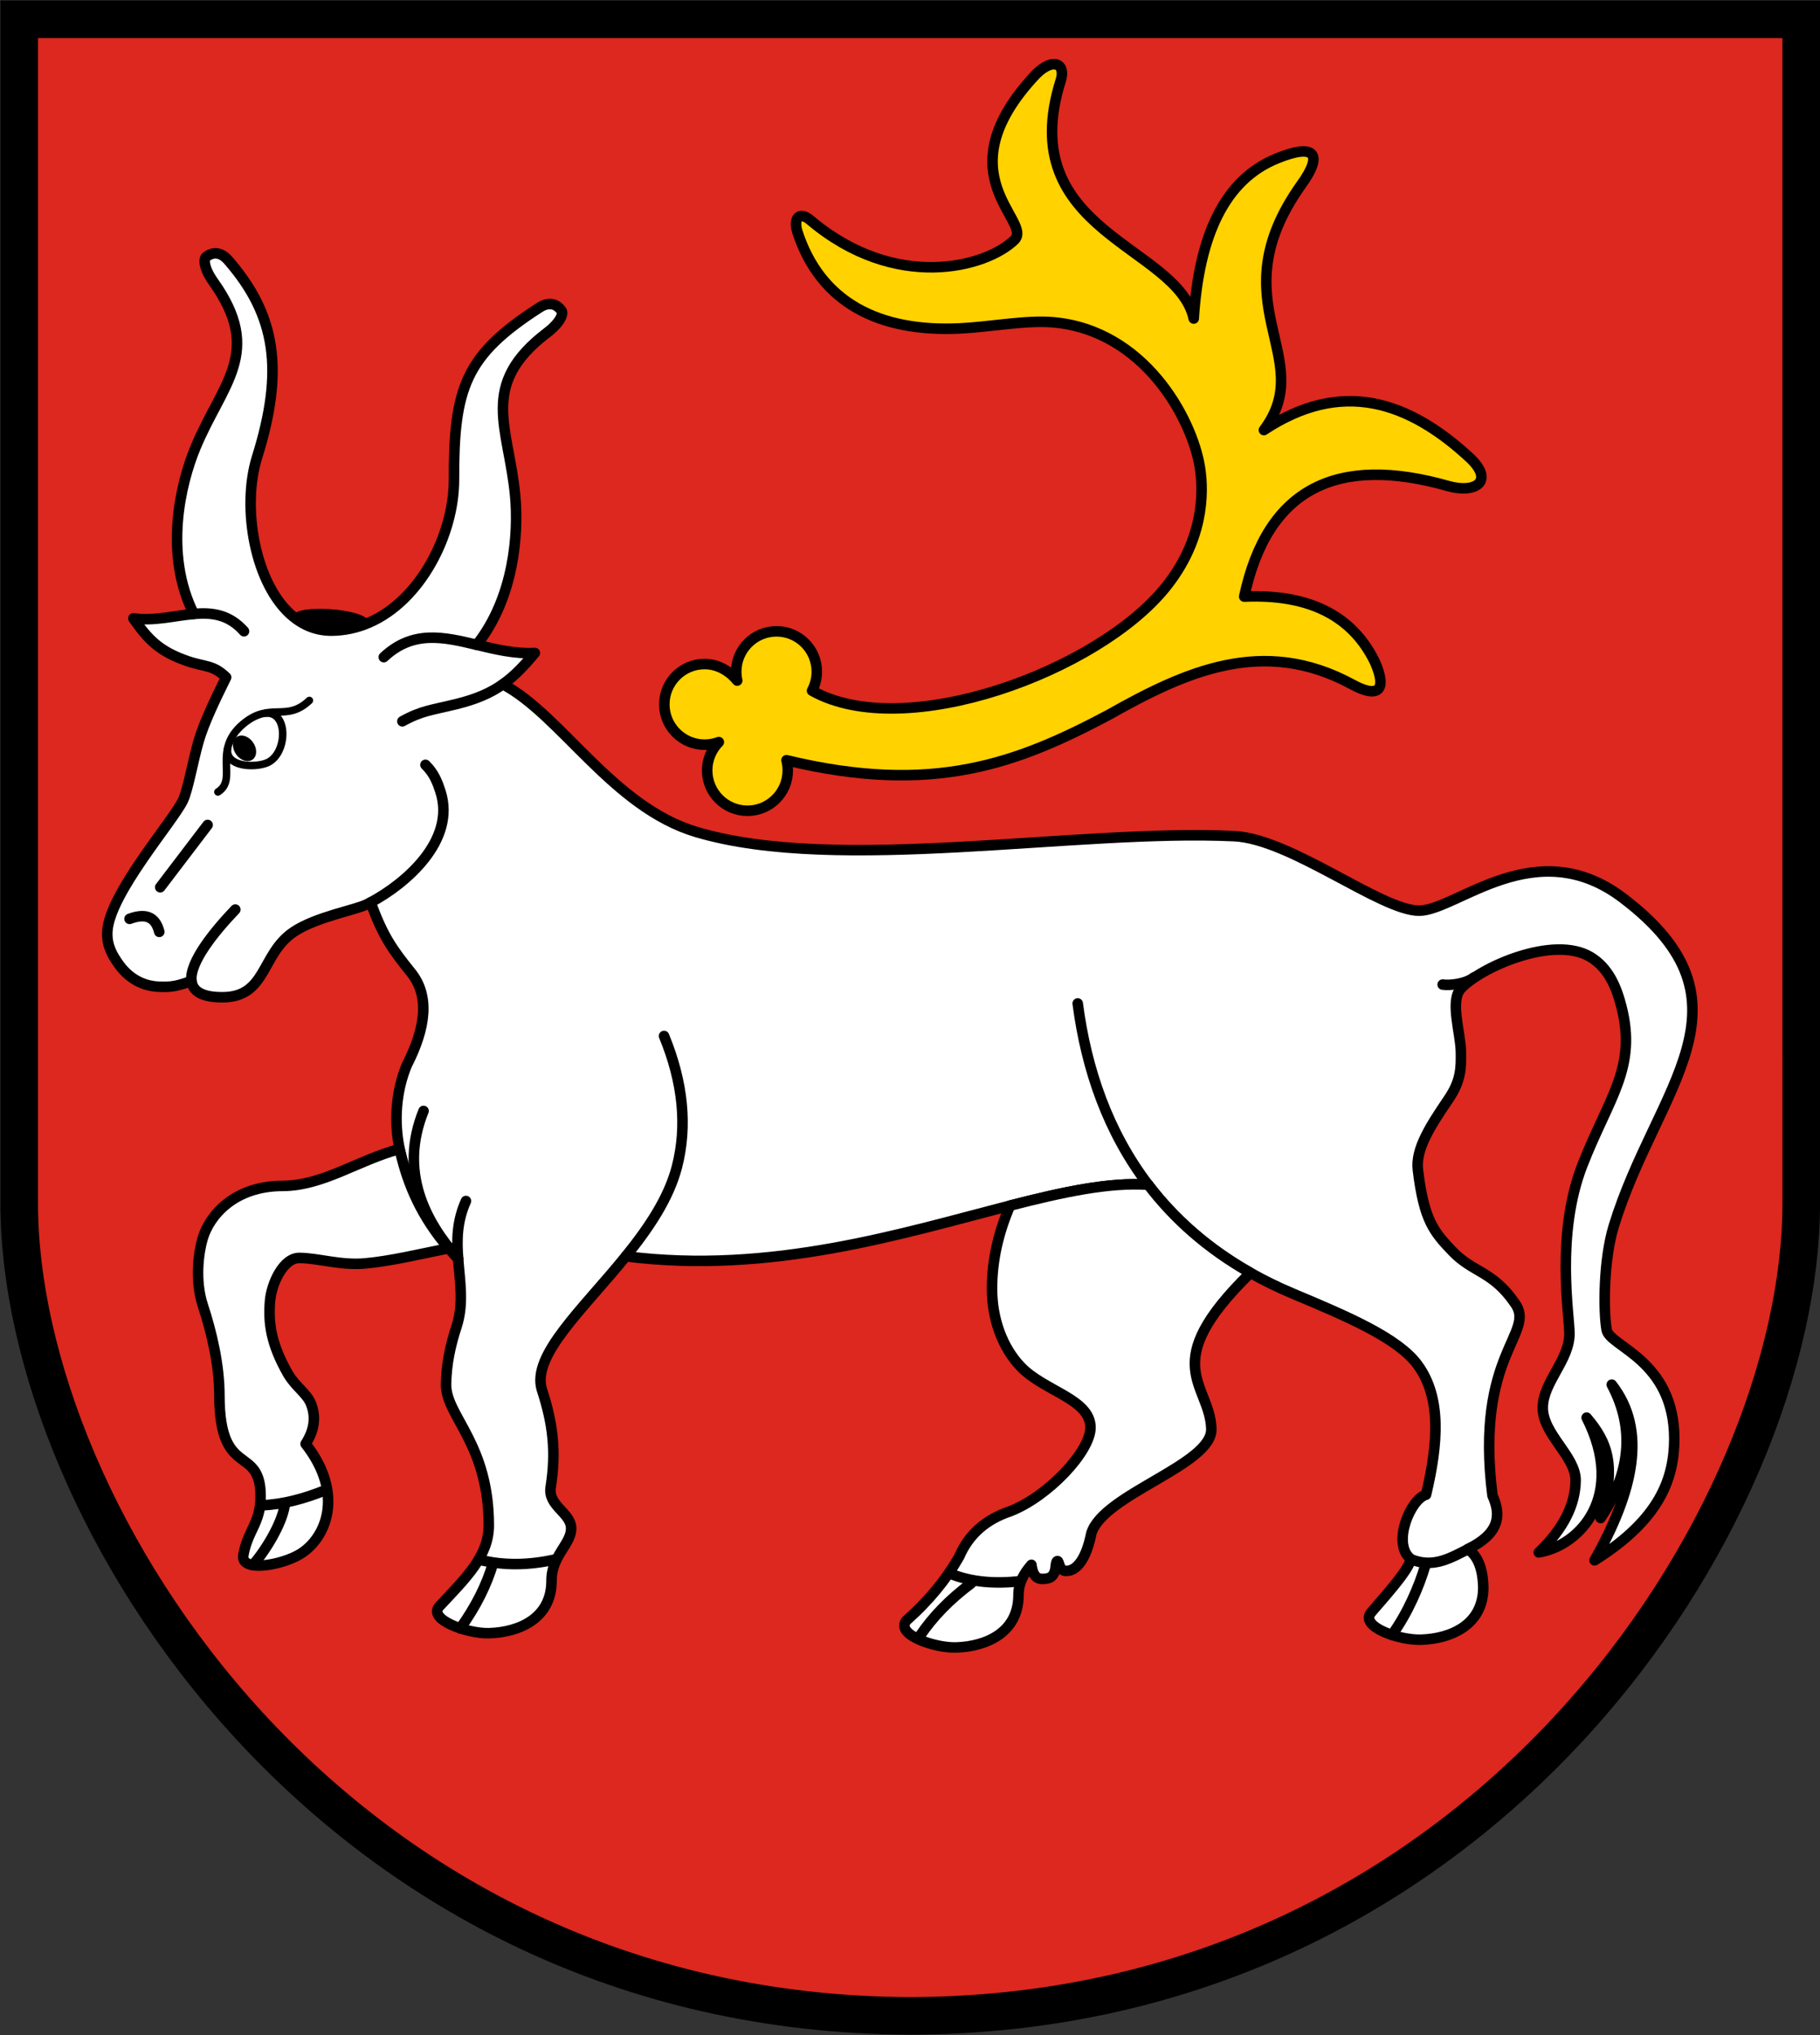 <?xml version="1.0" encoding="UTF-8" standalone="no"?>
<svg version="1.1" xmlns="http://www.w3.org/2000/svg" xmlns:xlink="http://www.w3.org/1999/xlink" xmlns:inkscape="http://www.inkscape.org/namespaces/inkscape" width="807.04" height="902.4">
	<rect width="100%" height="100%" fill="#333333" stroke="none"/>
	<g id="dp_dp001">
		<path id="dp_path002" fill="#dc281e" fill-rule="evenodd" stroke="black" stroke-width="1.333" d="M 798.709,8.555 C 798.712,183.551 798.725,358.547 798.719,533.543 C 798.713,671.437 658.52,893.228 403.609,893.784 C 148.712,892.967 8.52,671.437 8.515,533.543 C 8.508,358.547 8.521,183.551 8.524,8.555 C 140.223,8.556 667.011,8.556 798.709,8.555 Z "/>
		<path id="dp_path003" fill="white" fill-rule="evenodd" stroke="black" stroke-width="4.667" stroke-linejoin="round" d="M 629.331,403.773 C 612.397,403.835 572.531,371.927 547.295,370.732 C 476.987,367.405 371.804,387.563 308.913,368.924 C 271.756,357.913 248.899,317.052 222.963,303.381 C 228.029,299.819 232.291,295.315 237.163,289.511 C 228.22,289.969 219.656,287.887 211.395,285.895 C 228.245,264.629 229.929,235.947 228.456,219.973 C 225.627,189.313 212.107,170.76 242.568,147.515 C 248.867,142.708 249.756,138.979 249.045,137.865 C 248.115,136.408 244.892,132.716 239.276,136.321 C 206.207,157.552 201.211,172.025 201.301,212.841 C 201.268,236.935 186.6,266.144 163.577,276.096 C 158.405,278.332 152.812,279.596 146.868,279.612 C 140.387,279.605 134.749,277.291 129.988,273.383 C 112.936,259.392 107.101,224.984 113.915,202.949 C 126.112,163.999 122.36,139.707 101.161,115.357 C 96.777,110.323 92.695,112.819 91.373,113.932 C 90.363,114.785 90.107,118.611 94.696,125.071 C 116.889,156.307 98.472,170.012 86.673,198.453 C 80.055,214.404 72.564,245.504 85.955,272.225 C 77.503,272.932 68.431,275.473 59.131,274.165 C 65.723,283.637 70.771,288.873 83.187,293.136 C 91.033,295.829 94.428,294.641 100.276,300.312 C 95.433,310.1 90.409,320.575 88.104,328.54 C 85.587,337.237 83.365,350.141 81.151,354.832 C 76.769,364.119 48.312,396.415 47.588,413.197 C 47.317,419.476 49.965,423.704 52.596,427.435 C 56.515,432.993 62.387,437.124 70.377,437.489 C 76.215,437.756 78.808,437.117 84.925,434.944 C 85.423,439.319 89.323,442.187 98.663,442.163 C 118.337,442.113 115.677,422.936 130.228,413.168 C 140.097,406.543 157.488,403.523 162.619,400.984 C 163.2,400.696 163.795,400.392 164.359,400.075 C 169.929,415.521 174.337,421.325 182.276,431.228 C 190.572,441.575 188.884,455.605 180.415,472.189 C 175.503,483.915 174.681,497.449 177.196,509.427 C 177.268,509.917 177.411,510.419 177.528,510.911 C 180.991,525.536 186.868,539.299 198.976,553.477 C 200.293,555.02 201.687,556.569 203.159,558.124 C 203.905,568.275 205.748,578.084 202.435,588.209 C 199.728,596.476 197.873,604.915 197.792,614.04 C 197.828,627.883 216.717,639.991 216.747,676.261 C 216.757,689.892 206.717,699.5 194.853,712.199 C 189.431,718.001 207.293,724.424 216.925,724.121 C 230.357,723.7 244.5,717.457 244.568,701.005 C 244.429,689.511 253.731,684.471 253.239,677.145 C 252.804,670.681 242.988,667.495 244.169,659.503 C 246.719,643.543 245.18,631.123 240.253,616.041 C 235.732,600.856 258.399,580.613 277.505,557.02 C 342.055,565.229 400.695,546.669 447.899,534.54 C 471.367,528.509 492.007,524.067 509.144,525.291 C 520.656,540.396 535.567,553.661 554.488,564.357 C 560.436,567.719 566.781,570.828 573.541,573.661 C 597.3,583.616 619.835,593.187 628.584,605.089 C 639.239,619.583 637.764,639.939 632.349,662.729 C 625.399,664.661 617.252,684.284 625.332,690.995 C 626.612,694.433 610.473,711.845 607.896,715.067 C 603.012,721.252 620.456,727.309 630.087,727.008 C 643.52,726.585 657.663,720.343 657.731,703.891 C 657.519,694.813 654.952,689.587 650.876,686.833 C 664.857,680.008 665.825,671.956 661.813,663.113 C 653.771,599.791 681.632,591.085 671.623,577.64 C 661.925,563.565 653.128,564.235 644.224,554.969 C 635.803,546.207 631.417,541.101 628.729,518.66 C 627.628,509.46 634.279,499.16 642.256,487.423 C 647.789,479.277 647.952,473.768 647.799,466.171 C 647.632,457.952 642.883,443.783 647.729,438.404 C 656.219,428.984 688.864,414.435 705.257,424.307 C 713.416,429.22 716.863,437.976 719.001,446.361 C 725.952,473.603 713.36,486.701 701.703,516.552 C 689.676,547.349 695.96,583.304 695.941,591.243 C 695.961,603.088 684.253,612.731 684.108,623.988 C 683.953,635.837 698.797,645.636 698.672,656.431 C 698.548,667.128 693.337,677.791 682.339,688.316 C 700.76,685.241 721.069,663.079 703.568,628.547 C 712.787,639.345 716.897,649.751 709.751,673.064 C 723.053,653.08 725.027,633.347 714.697,613.913 C 730.648,634.333 724.105,661.503 707.071,691.819 C 736.235,673.525 742.288,655.392 742.421,638.139 C 742.489,602.931 713.612,597.087 712.429,589.593 C 710.964,581.499 710.952,558.735 715.599,543.583 C 734.445,482.12 781.384,445.009 719.644,398.167 C 680.887,368.764 645.988,403.651 629.331,403.773 Z "/>
		<path id="dp_path004" fill="white" fill-rule="evenodd" stroke="black" stroke-width="4.667" stroke-linejoin="round" d="M 198.955,553.459 C 185.808,556.107 173.251,559.133 161.977,560.163 C 150.865,561.176 141.063,557.749 132.681,557.747 C 125.585,557.737 120.368,569.135 119.731,576.848 C 118.941,586.385 120.016,595.732 127.787,609.272 C 131.217,614.997 136.111,617.828 137.919,622.467 C 140.044,627.92 139.649,633.763 135.515,640.185 C 153.012,662.568 144.512,682.167 132.992,689.085 C 124.731,694.047 106.548,697.265 107.907,689.441 C 109.911,678.363 115.565,675.451 115.563,663.46 C 115.557,640.121 97.335,656.124 97.289,618.723 C 97.285,605.187 93.859,590.685 89.971,578.871 C 86.284,567.664 88.091,555.169 89.84,549.193 C 92.849,538.924 103.865,525.828 125.361,525.805 C 143.301,525.733 158.692,514.392 177.195,509.445 C 177.251,509.917 177.411,510.419 177.528,510.911 C 180.991,525.536 186.847,539.28 198.955,553.459 Z "/>
		<path id="dp_path005" fill="none" fill-rule="evenodd" stroke="black" stroke-width="4.667" stroke-linejoin="round" stroke-linecap="round" d="M 112.121,693.921 C 118.168,686.967 124.821,675.581 126.137,668.012"/>
		<path id="dp_path006" fill="white" fill-rule="evenodd" stroke="black" stroke-width="4.667" stroke-linejoin="round" d="M 447.884,534.545 C 471.352,528.515 492.007,524.067 509.144,525.291 C 520.656,540.396 535.567,553.661 554.488,564.357 C 512.808,605.005 536.463,613.384 537.141,633.493 C 537.68,649.447 489.004,662.527 483.905,679.948 C 481.673,691.204 477.407,696.507 472.859,696.519 C 469.391,696.527 469.78,692.06 468.901,692.149 C 468.024,692.239 468.296,695.515 467.593,697.056 C 466.879,698.621 466.12,700.06 462.141,700.063 C 458.28,700.065 457.667,695.888 457.36,693.797 C 454.243,697.428 451.616,701.443 451.631,707.327 C 451.561,723.777 437.419,730.02 423.987,730.443 C 414.355,730.745 396.912,724.687 401.915,718.519 C 411.961,709.631 419.683,700.157 425.332,690.171 C 429.693,680.056 437.445,673.573 447.961,670.055 C 464.82,663.495 483.529,643.557 483.556,632.977 C 483.572,620.271 463.025,616.889 452.579,605.916 C 444.487,597.417 439.879,584.817 439.883,571.292 C 439.92,558.207 442.919,546.067 447.884,534.545 Z "/>
		<path id="dp_path007" fill="none" fill-rule="evenodd" stroke="black" stroke-width="4.667" stroke-linejoin="round" stroke-linecap="round" d="M 430.637,702.027 C 420.913,709.271 413.543,717.011 408.041,725.144"/>
		<path id="dp_path008" fill="black" fill-rule="evenodd" stroke="black" stroke-width="0.133" stroke-linejoin="round" d="M 163.577,276.096 C 158.405,278.332 152.812,279.596 146.868,279.612 C 140.387,279.605 134.749,277.291 129.988,273.383 C 129.947,267.556 163.531,269.759 163.577,276.096 Z "/>
		<path id="dp_path009" fill="none" fill-rule="evenodd" stroke="black" stroke-width="4.667" stroke-linejoin="round" stroke-linecap="round" d="M 211.417,285.912 C 196.752,282.397 183.112,279.233 170.18,291.365"/>
		<path id="dp_path010" fill="none" fill-rule="evenodd" stroke="black" stroke-width="4.667" stroke-linejoin="round" stroke-linecap="round" d="M 164.403,400.068 C 179.732,391.883 202.388,372.731 195.287,350.868 C 194.04,347.027 192.524,342.865 188.66,339.112"/>
		<path id="dp_path011" fill="none" fill-rule="evenodd" stroke="black" stroke-width="4.667" stroke-linejoin="round" stroke-linecap="round" d="M 187.813,492.565 C 176.927,519.552 188.439,541.516 203.159,558.124 C 202.497,549.919 202.565,541.492 206.62,532.497"/>
		<path id="dp_path012" fill="none" fill-rule="evenodd" stroke="black" stroke-width="4.667" stroke-linejoin="round" stroke-linecap="round" d="M 617.232,724.891 C 624.313,715.047 629.263,703.397 632.051,693.983"/>
		<path id="dp_path013" fill="none" fill-rule="evenodd" stroke="black" stroke-width="4.667" stroke-linecap="round" d="M 277.493,557.032 C 287.519,544.652 296.555,531.355 300.163,517.385 C 304.816,499.373 302.955,480.005 294.459,459.337"/>
		<path id="dp_path014" fill="none" fill-rule="evenodd" stroke="black" stroke-width="4.667" stroke-linejoin="round" stroke-linecap="round" d="M 204.069,722.004 C 211.151,712.161 215.839,702.557 218.627,693.143"/>
		<path id="dp_path015" fill="none" fill-rule="evenodd" stroke="black" stroke-width="4.667" stroke-linejoin="round" stroke-linecap="round" d="M 653.568,433.369 C 649.9,436.249 642.995,437.005 639.717,436.543"/>
		<path id="dp_path016" fill="none" fill-rule="evenodd" stroke="black" stroke-width="4.667" stroke-linejoin="round" stroke-linecap="round" d="M 477.888,444.911 C 481.716,474.309 491.384,501.992 509.144,525.291"/>
		<path id="dp_path017" fill="none" fill-rule="evenodd" stroke="black" stroke-width="4.667" stroke-linejoin="round" stroke-linecap="round" d="M 104.352,403.279 C 95.001,413.053 83.941,426.68 84.909,434.937"/>
		<path id="dp_path018" fill="none" fill-rule="evenodd" stroke="black" stroke-width="4.667" stroke-linejoin="round" stroke-linecap="round" d="M 85.968,272.192 C 94.041,271.485 101.56,272.416 108.197,279.879"/>
		<path id="dp_path019" fill="none" fill-rule="evenodd" stroke="black" stroke-width="4.667" stroke-linejoin="round" stroke-linecap="round" d="M 178.424,319.808 C 187.028,315.045 191.468,314.861 202.393,312.169 C 211.289,309.979 217.58,307.208 222.957,303.405"/>
		<path id="dp_path020" fill="black" d="M 104.487,334.155 C 106.309,337 109.555,338.249 111.736,336.944 C 113.917,335.639 114.208,332.273 112.385,329.428 C 110.563,326.581 107.317,325.333 105.136,326.639 C 102.955,327.944 102.664,331.309 104.487,334.155 Z "/>
		<path id="dp_path021" fill="none" fill-rule="evenodd" stroke="black" stroke-width="3.333" stroke-linejoin="round" stroke-linecap="round" d="M 96.615,351.139 C 105.712,345.495 93.867,332.803 107.755,321.057 C 119.788,310.879 126.855,320.42 137.191,310.563"/>
		<path id="dp_path022" fill="none" fill-rule="evenodd" stroke="black" stroke-width="3.333" stroke-linejoin="round" stroke-linecap="round" d="M 100.865,332.203 C 100.275,339.996 112.501,340.424 118.039,338.384 C 127.492,334.901 128.155,315.3 117.869,316.229"/>
		<path id="dp_path023" fill="none" fill-rule="evenodd" stroke="black" stroke-width="4.667" stroke-linejoin="round" stroke-linecap="round" d="M 71.045,393.385 L 92.068,365.768"/>
		<path id="dp_path024" fill="none" fill-rule="evenodd" stroke="black" stroke-width="4.667" stroke-linejoin="round" stroke-linecap="round" d="M 70.633,413.171 C 69.156,407.404 65.597,404.379 57.443,407.4"/>
		<path id="dp_path025" fill="none" fill-rule="evenodd" stroke="black" stroke-width="4.667" stroke-linejoin="round" stroke-linecap="round" d="M 625.793,691.38 C 635.76,695.481 643.52,690.569 651.475,686.607"/>
		<path id="dp_path026" fill="none" fill-rule="evenodd" stroke="black" stroke-width="4.667" stroke-linejoin="round" stroke-linecap="round" d="M 421.087,697.589 C 430.853,701.668 441.493,702.252 452.579,701.052"/>
		<path id="dp_path027" fill="none" fill-rule="evenodd" stroke="black" stroke-width="4.667" stroke-linejoin="round" stroke-linecap="round" d="M 212.348,691.489 C 223.801,694.385 234.969,693.869 245.984,691.489"/>
		<path id="dp_path028" fill="none" fill-rule="evenodd" stroke="black" stroke-width="4.667" stroke-linejoin="round" stroke-linecap="round" d="M 115.893,667.417 C 125.401,667.088 134.909,664.503 144.417,660.657"/>
		<path id="dp_path029" fill="#ffd200" fill-rule="evenodd" stroke="black" stroke-width="4.667" stroke-linejoin="round" d="M 348.753,337.067 C 413.895,352.811 451.353,338.303 491.551,316.988 C 525.532,297.816 559.976,282.016 599.487,303.388 C 610.585,309.523 615.457,306.7 609.689,293.529 C 600.055,273.684 581.388,263.215 551.712,264.516 C 562.051,216.169 593.249,201.576 642.253,215.521 C 653.864,218.817 662.784,213.724 652.133,203.344 C 624.665,177.773 594.928,167.864 560.451,190.671 C 584.8,158.143 539.667,134.513 576.953,81.984 C 586.944,68.213 583.039,63.399 566.305,70.22 C 543.099,79.573 531.651,104.399 529.331,141.231 C 522.26,108.752 449.069,103.08 470.396,35.547 C 472.624,28.447 467.196,25.187 459.413,32.884 C 417.421,77.44 458.368,98.064 449.82,106.393 C 437.435,118.46 397.168,129.556 359.283,97.584 C 354.421,93.549 351.775,96.735 353.536,102.647 C 363.716,134.129 389.701,147.34 425.624,145.617 C 439,144.976 454.96,141.829 467.112,142.904 C 507.195,146.447 528.443,185.203 532.035,207.005 C 534.048,219.231 533.341,240.011 516.725,260.556 C 486.813,297.547 401.249,329.396 360.083,306.241 C 361.429,303.728 362.193,300.853 362.193,297.8 C 362.193,287.927 354.196,279.921 344.328,279.921 C 334.461,279.921 326.463,287.927 326.463,297.8 C 326.463,299.157 326.615,300.481 326.901,301.753 C 323.568,297.613 318.391,294.413 312.445,294.413 C 302.579,294.413 294.58,302.419 294.58,312.292 C 294.58,322.167 302.579,330.172 312.445,330.172 C 314.663,330.172 316.785,329.768 318.745,329.028 C 315.552,332.257 313.581,336.697 313.581,341.596 C 313.581,351.472 321.58,359.476 331.447,359.476 C 341.315,359.476 349.312,351.472 349.312,341.596 C 349.312,339.953 349.169,338.58 348.753,337.067 Z "/>
		<path id="dp_path030" fill="none" fill-rule="evenodd" stroke="black" stroke-width="16.667" d="M 798.709,8.555 C 798.712,183.551 798.725,358.547 798.719,533.543 C 798.713,671.437 658.52,893.228 403.609,893.784 C 148.712,892.967 8.52,671.437 8.515,533.543 C 8.508,358.547 8.521,183.551 8.524,8.555 C 140.223,8.556 667.011,8.556 798.709,8.555 Z "/>
	</g>
</svg>